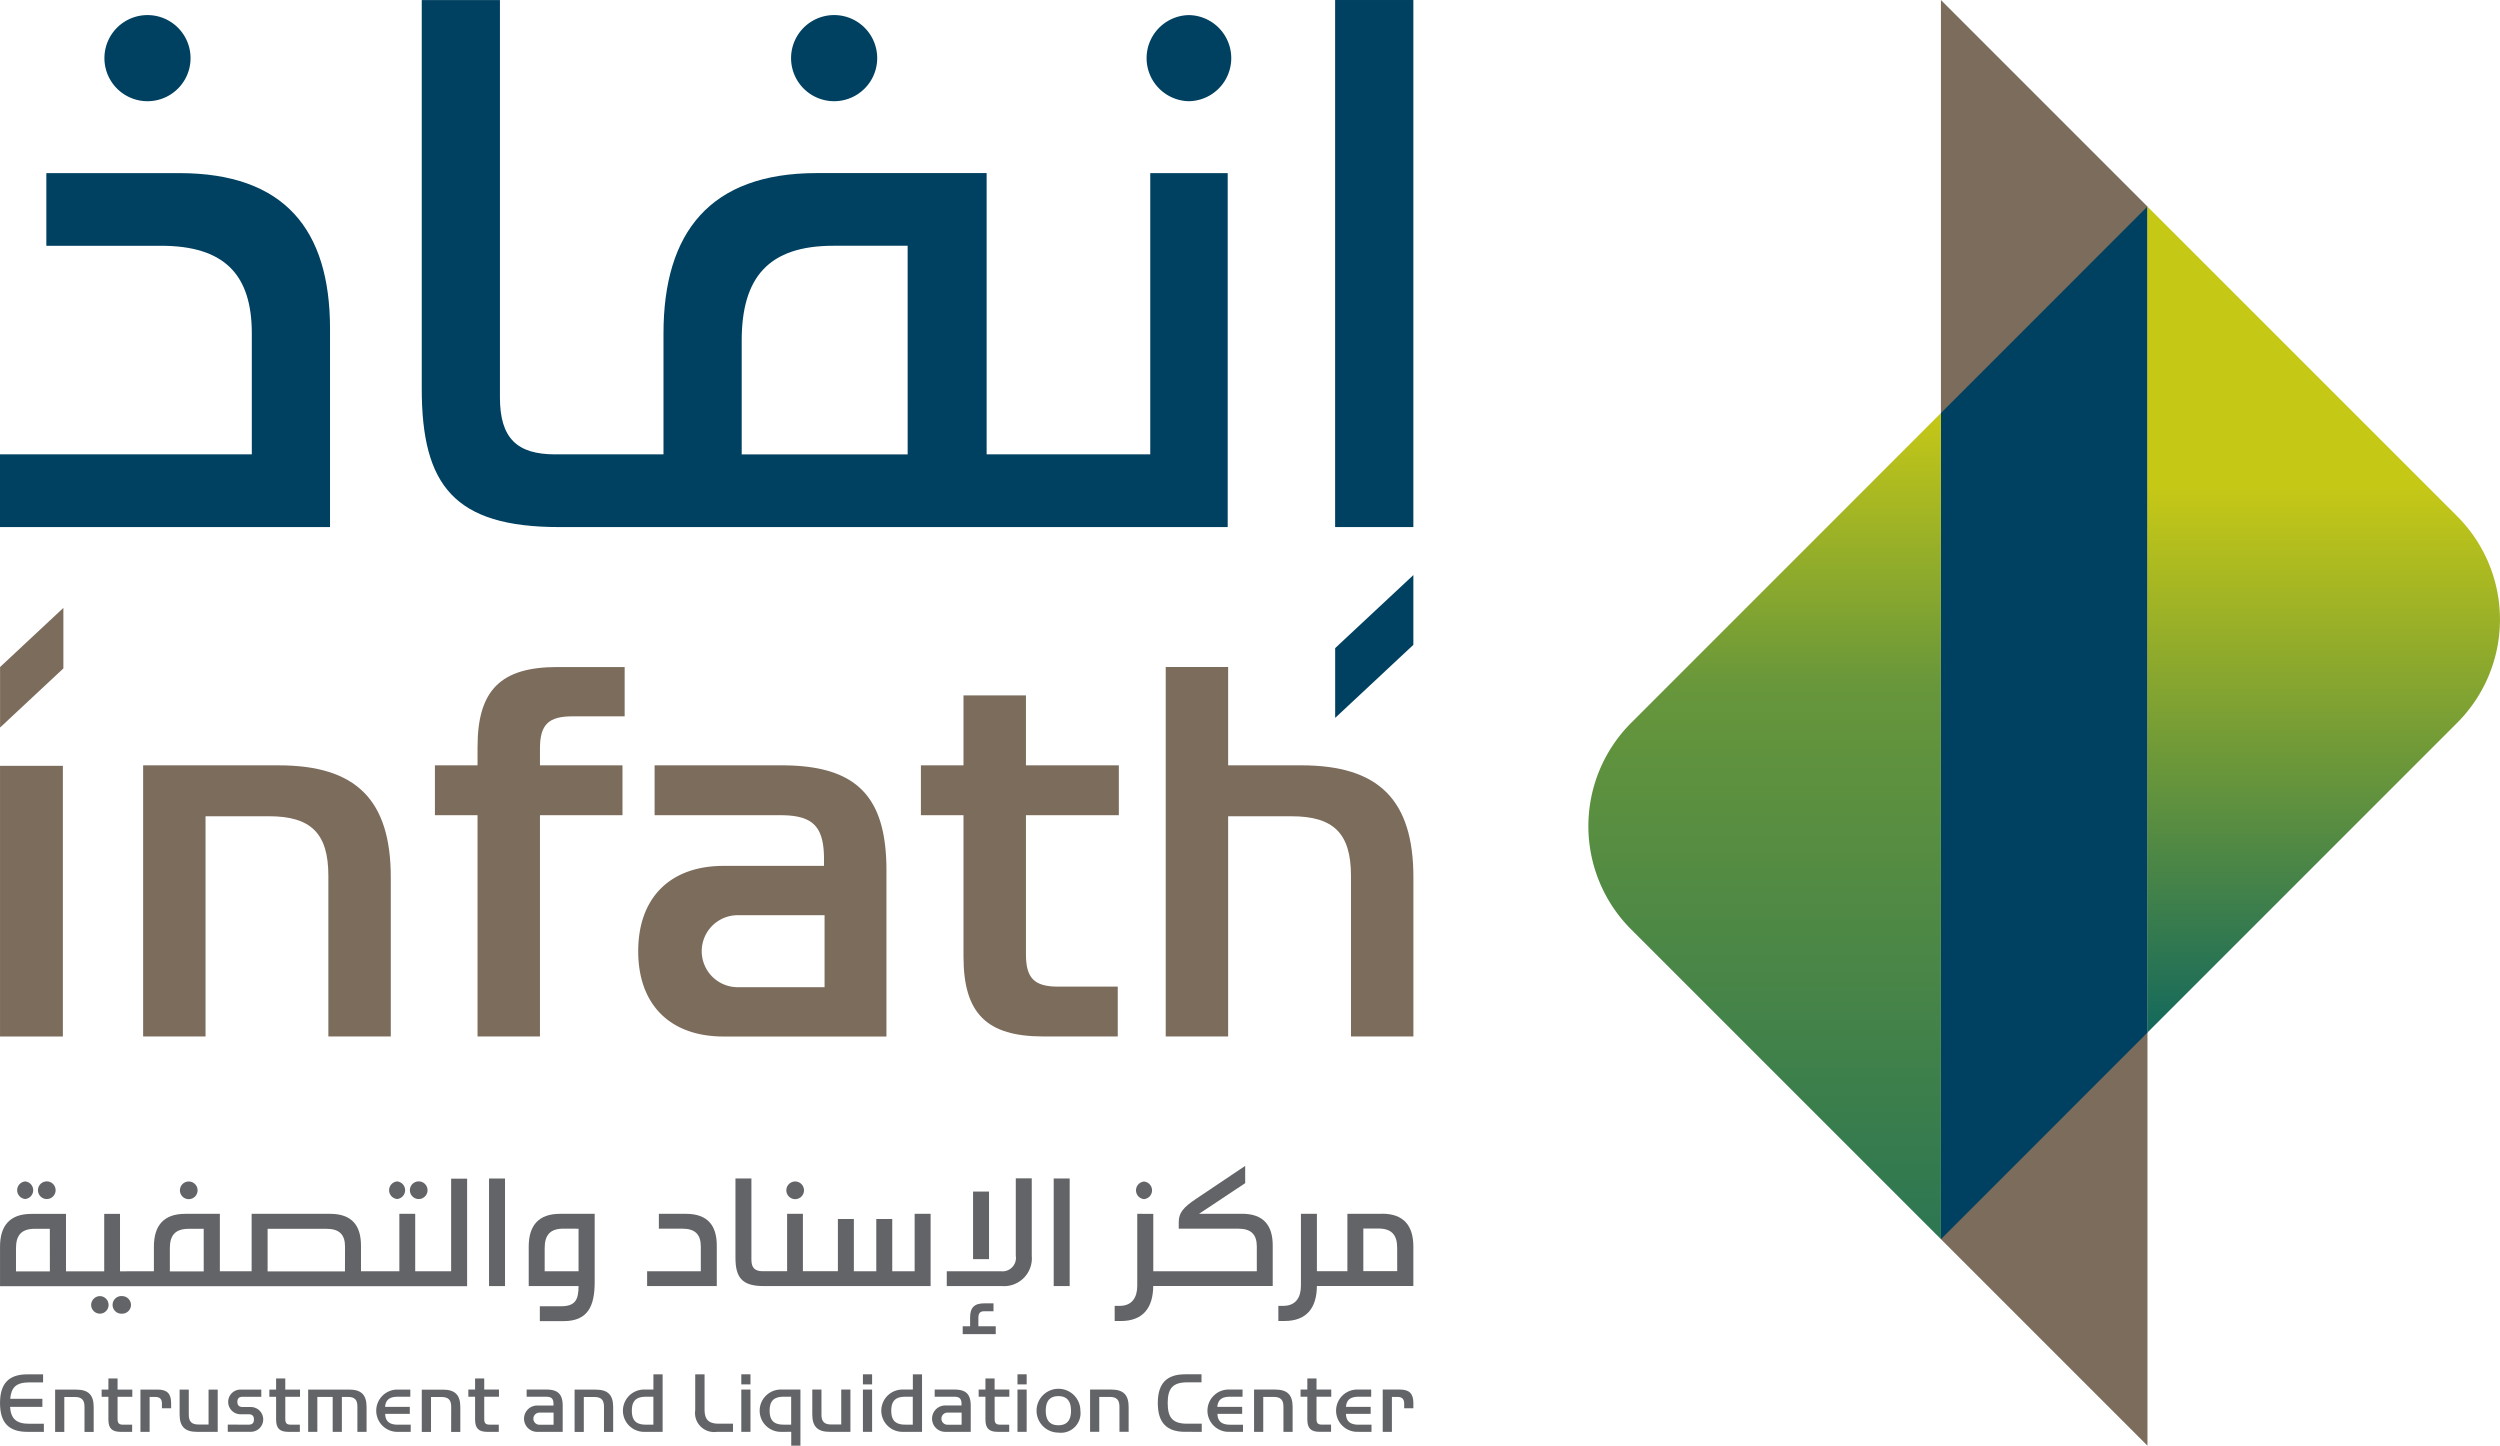 <svg xmlns="http://www.w3.org/2000/svg" xmlns:xlink="http://www.w3.org/1999/xlink" width="198.25" height="114.646" viewBox="0 0 198.25 114.646"><defs><style>.a{fill:#7c6c5c;}.b{fill:#004060;}.c{fill:url(#a);}.d{fill:url(#b);}.e{fill:#626467;}</style><linearGradient id="a" x1="0.5" x2="0.5" y2="1" gradientUnits="objectBoundingBox"><stop offset="0" stop-color="#c6c816"/><stop offset="0.333" stop-color="#67963b"/><stop offset="1" stop-color="#2c7652"/><stop offset="1" stop-color="#13685c"/><stop offset="1" stop-color="#c6c816"/></linearGradient><linearGradient id="b" x1="0.5" y1="0.34" x2="0.5" y2="1" gradientUnits="objectBoundingBox"><stop offset="0" stop-color="#c6c816"/><stop offset="1" stop-color="#13685c"/></linearGradient></defs><g transform="translate(125.957 0)"><path class="a" d="M211.865,183.169l0-65.51-16.378-16.377,0,98.265h0l16.378,16.377V183.169Z" transform="translate(-167.528 -101.281)"/><path class="b" d="M195.487,197.089l0-65.51L211.862,115.2l0,65.51Z" transform="translate(-167.528 -98.823)"/><g transform="translate(0 16.377)"><path class="c" d="M175.116,170.065l24.568,24.565V129.12l-24.566,24.568A11.581,11.581,0,0,0,175.116,170.065Z" transform="translate(-171.724 -112.742)"/><path class="d" d="M233.972,139.766,209.4,115.2l0,65.51,24.565-24.566A11.582,11.582,0,0,0,233.972,139.766Z" transform="translate(-165.07 -115.2)"/></g></g><g transform="translate(0 0.001)"><path class="b" d="M78.876,112.948H68.349v5.763h9.087c5.075,0,7.207,2.319,7.207,6.956v9.585H64.674v5.765H90.845V125.292c0-7.9-3.635-12.344-11.97-12.344" transform="translate(-64.674 -99.222)"/><path class="b" d="M75.122,109.128a3.415,3.415,0,0,0,0-6.83,3.415,3.415,0,0,0,0,6.83" transform="translate(-63.426 -101.103)"/><path class="b" d="M121.4,109.127a3.415,3.415,0,0,0,0-6.83,3.415,3.415,0,0,0,0,6.83" transform="translate(-55.253 -101.103)"/><path class="b" d="M145.312,102.3a3.415,3.415,0,0,0,0,6.829,3.415,3.415,0,0,0,0-6.829" transform="translate(-51.03 -101.104)"/><path class="b" d="M150.868,137.311H137.895V115.006H124.424c-8.46,0-12.154,4.7-12.154,12.72v9.586h-8.586c-3.005,0-4.384-1.253-4.384-4.511V101.286h-6.2v30.826c0,7.646,2.57,10.966,10.9,10.966h53.011v-28.07h-6.141v22.305m-19.238,0H118.472V128.29c0-5.015,2.131-7.52,7.269-7.52h5.89Z" transform="translate(-59.655 -101.282)"/><rect class="b" width="6.203" height="41.795" transform="translate(105.876)"/><path class="b" d="M160.861,140.04l-6.2,5.792v5.533l6.2-5.792V140.04" transform="translate(-48.782 -94.438)"/><g transform="translate(0.001 48.206)"><path class="a" d="M85.071,152.864H74.32v21.5h4.95V156.9h5.022c3.351,0,4.717,1.366,4.717,4.719v12.744h4.951V161.751c0-6.145-2.743-8.888-8.89-8.887" transform="translate(-62.971 -140.379)"/><path class="a" d="M97.366,152.566v1.467h-3.38v3.955h3.38v17.548h4.95V157.988h6.544v-3.955h-6.544V152.7c0-1.885.668-2.551,2.553-2.551h4.164v-3.911H103.7c-4.5,0-6.333,1.836-6.333,6.331" transform="translate(-59.498 -141.549)"/><path class="a" d="M119.046,152.863H108.987v3.955h9.972c2.587,0,3.462.882,3.462,3.505v.514h-7.969c-4.235,0-6.765,2.529-6.765,6.767s2.531,6.763,6.767,6.763h12.918V161.189c0-5.914-2.411-8.326-8.325-8.326m3.418,11.884v5.71h-6.886a2.855,2.855,0,0,1,0-5.71Z" transform="translate(-57.078 -140.379)"/><path class="a" d="M135.069,148.148h-4.952v5.547h-3.378v3.953h3.378v11.218c0,4.5,1.834,6.33,6.333,6.33h5.9v-3.952h-4.729c-1.883,0-2.551-.668-2.551-2.551V157.649h7.366v-3.955h-7.366v-5.547" transform="translate(-53.713 -141.211)"/><path class="a" d="M153.99,154.033h-5.8v-7.8h-4.95v29.3h4.95V158.072h5.023c3.349,0,4.717,1.366,4.718,4.719v12.744h4.95V162.921c0-6.147-2.741-8.888-8.888-8.888" transform="translate(-50.799 -141.549)"/><rect class="a" width="4.984" height="21.465" transform="translate(0.001 12.523)"/><path class="a" d="M69.7,142.253l-5.021,4.687v4.8l5.021-4.687v-4.8" transform="translate(-64.675 -142.253)"/></g><g transform="translate(0.002 92.455)"><path class="e" d="M71.508,188.635a.71.71,0,0,0-.691.715.7.7,0,0,0,.691.678.693.693,0,0,0,.691-.678.7.7,0,0,0-.691-.715" transform="translate(-63.591 -178.31)"/><path class="e" d="M73.024,188.635a.7.7,0,1,0,0,1.393.7.7,0,0,0,.689-.678.709.709,0,0,0-.689-.715" transform="translate(-63.328 -178.31)"/><path class="e" d="M66.475,182.3a.7.7,0,0,0,0-1.394.7.7,0,0,0,0,1.394" transform="translate(-64.48 -179.675)"/><path class="e" d="M67.99,182.3a.7.7,0,0,0,0-1.394.7.7,0,1,0,0,1.394" transform="translate(-64.217 -179.675)"/><rect class="e" width="1.266" height="5.359" transform="translate(77.162 2.035)"/><path class="e" d="M77.5,182.311a.7.7,0,0,0,0-1.4.7.7,0,0,0,0,1.4" transform="translate(-62.534 -179.674)"/><path class="e" d="M141.882,182.309a.7.7,0,0,0,0-1.394.7.7,0,0,0,0,1.394" transform="translate(-51.163 -179.674)"/><path class="e" d="M118.37,182.31a.7.7,0,0,0,0-1.4.7.7,0,0,0,0,1.4" transform="translate(-55.315 -179.674)"/><path class="e" d="M91.542,182.3a.7.7,0,0,0,0-1.394.7.7,0,0,0,0,1.394" transform="translate(-60.053 -179.675)"/><path class="e" d="M93.057,182.3a.7.7,0,0,0,0-1.394.7.7,0,1,0,0,1.394" transform="translate(-59.79 -179.675)"/><rect class="e" width="1.267" height="8.531" transform="translate(83.556 0.998)"/><path class="e" d="M149.891,183.659h-3.4l3.658-2.43v-1.37l-3.876,2.6c-1.048.7-1.393,1.126-1.393,1.867v.512H149.6c1.035,0,1.471.473,1.471,1.419v1.957h-8.21v-4.553H141.59v5.7c0,.92-.4,1.6-1.407,1.6H139.8v1.2h.486c1.765,0,2.557-1.05,2.571-2.776h9.476v-3.211c0-1.612-.741-2.519-2.443-2.519" transform="translate(-51.408 -179.86)"/><path class="e" d="M133.958,186.838a1.068,1.068,0,0,1-1.19,1.227h-4.284v1.177h4.373a2.207,2.207,0,0,0,2.366-2.4V180.7h-1.266v6.14" transform="translate(-53.407 -179.712)"/><path class="e" d="M130.8,190.273c0-.345.114-.524.472-.524H132v-.627h-.717c-.806,0-1.138.332-1.138,1.126v.691h-.588v.626h2.621v-.626H130.8v-.666" transform="translate(-53.217 -178.224)"/><path class="e" d="M159.056,183.089h-2.75v4.552h-2.418v-4.552h-1.266v5.7c0,.92-.4,1.6-1.406,1.6h-.384v1.2h.486c1.765,0,2.558-1.048,2.57-2.774h7.649v-3.134c0-1.637-.755-2.6-2.481-2.6m1.2,4.552h-2.686v-3.376h1.2c1.048,0,1.484.511,1.484,1.534Z" transform="translate(-49.46 -179.29)"/><rect class="e" width="1.267" height="8.531" transform="translate(38.779 1)"/><path class="e" d="M128.453,188.063h-1.778v-4.144h-1.266v4.144h-1.777v-4.144h-1.267v4.143h-2.774v-4.552h-1.253v4.552h-1.931c-.614,0-.9-.255-.9-.92v-6.434h-1.265V187c0,1.56.525,2.239,2.225,2.239h13.25v-5.73h-1.266v4.553" transform="translate(-55.922 -179.71)"/><path class="e" d="M100.308,185.686v3.134h3.952c0,1.112-.281,1.6-1.394,1.6H101.19V191.6h1.88c1.957,0,2.456-1.228,2.469-3.032V183.09h-2.75c-1.726,0-2.481.959-2.481,2.6m3.952-1.419v3.377h-2.686V185.8c0-1.024.435-1.534,1.484-1.534Z" transform="translate(-58.383 -179.29)"/><path class="e" d="M100.449,188.064H97.6V183.51H96.343v4.553H93.3v-2.033c0-1.612-.742-2.519-2.443-2.519H84.628v4.552H82.109v-4.552H79.358c-1.726,0-2.48.959-2.48,2.6v1.957H74.191v-4.552H72.938v4.553H69.907v-4.553H67.157c-1.727,0-2.481.959-2.481,2.6v3.135h37.04v-8.53h-1.267v7.354m-31.82,0H65.942v-1.843c0-1.024.435-1.534,1.484-1.534h1.2Zm12.2,0H78.143v-1.841c0-1.024.435-1.534,1.484-1.534h1.2Zm11.2,0H85.895v-3.376h4.669c1.035,0,1.471.473,1.471,1.42Z" transform="translate(-64.676 -179.71)"/><path class="e" d="M111.37,183.09h-2.15v1.177h1.856c1.035,0,1.47.473,1.47,1.419v1.957h-4.258v1.177h5.525v-3.211c0-1.612-.742-2.519-2.443-2.519" transform="translate(-56.974 -179.29)"/><g transform="translate(0 16.525)"><path class="e" d="M66.847,198.47c-1.484,0-2.171-.728-2.171-2.28s.687-2.281,2.171-2.281h1.244v.64H66.985c-1.031,0-1.423.4-1.5,1.3h2.55v.64H65.473c.062.927.481,1.34,1.512,1.339h1.168v.646Z" transform="translate(-64.676 -193.905)"/><path class="e" d="M70.719,196.3c0-.551-.227-.777-.777-.777h-.825v2.769h-.728v-3.353h1.677c.962,0,1.381.419,1.381,1.381v1.972h-.728Z" transform="translate(-64.02 -193.723)"/><path class="e" d="M73.036,198.42c-.694,0-.975-.281-.975-.975v-1.807h-.537v-.571h.537v-.879h.728v.879h1.168v.571H72.789v1.78c0,.315.117.433.433.433h.721v.569Z" transform="translate(-63.467 -193.855)"/><path class="e" d="M75.507,194.935c.742,0,1.066.324,1.066,1.065v.42h-.728v-.365c0-.371-.166-.535-.537-.535h-.44v2.769H74.14v-3.353Z" transform="translate(-63.005 -193.723)"/><path class="e" d="M78.16,198.288c-.962,0-1.381-.419-1.381-1.381v-1.972h.728v1.993c0,.549.227.777.777.777h.791v-2.77H79.8v3.353Z" transform="translate(-62.538 -193.723)"/><path class="e" d="M81.675,197.718c.288,0,.426-.131.426-.412s-.138-.413-.426-.413h-.639a.979.979,0,1,1,0-1.958h1.648v.571H81.22c-.288,0-.433.116-.432.4s.144.413.432.413h.633a.982.982,0,1,1,0,1.965H80.025v-.571Z" transform="translate(-61.965 -193.723)"/><path class="e" d="M84.34,198.42c-.694,0-.977-.281-.977-.975v-1.807h-.535v-.571h.535v-.88h.728v.88H85.26v.571H84.092v1.779c0,.317.118.433.433.433h.721v.571Z" transform="translate(-61.47 -193.855)"/><path class="e" d="M89.347,196.275c0-.537-.22-.757-.757-.757h-.474v2.77h-.728v-2.77H86.171v2.77h-.728v-3.353h3.251c.962,0,1.381.419,1.381,1.381v1.972h-.728Z" transform="translate(-61.008 -193.723)"/><path class="e" d="M91.674,198.288a1.677,1.677,0,0,1,0-3.353H92.74v.569h-1c-.646,0-.955.248-1,.8H92.7v.557H90.747c.014.537.281.859,1,.859h1.024v.571Z" transform="translate(-60.204 -193.723)"/><path class="e" d="M95.433,196.3c0-.549-.226-.777-.777-.777h-.824v2.77H93.1v-3.353h1.675c.962,0,1.381.42,1.381,1.381v1.973h-.728Z" transform="translate(-59.655 -193.723)"/><path class="e" d="M97.751,198.42c-.694,0-.977-.282-.977-.977v-1.807h-.535v-.571h.535v-.879H97.5v.879h1.168v.571H97.5v1.78c0,.317.118.433.433.433h.721v.571Z" transform="translate(-59.102 -193.855)"/><path class="e" d="M101.038,198.289a1.045,1.045,0,1,1,0-2.09h1.291v-.109c0-.427-.151-.585-.577-.585H100.2v-.571h1.567c.92,0,1.291.372,1.292,1.292v2.061Zm.178-1.526a.481.481,0,1,0,0,.962h1.12v-.962Z" transform="translate(-58.439 -193.723)"/><path class="e" d="M105.732,196.3c0-.551-.226-.777-.777-.777h-.824v2.769h-.73v-3.353h1.678c.961,0,1.38.419,1.38,1.381v1.972h-.729Z" transform="translate(-57.837 -193.723)"/><path class="e" d="M108.3,198.469a1.677,1.677,0,0,1,0-3.353h.782v-1.21h.73v4.563Zm.179-2.783c-.771,0-1.107.336-1.107,1.106s.337,1.107,1.107,1.107h.6v-2.213Z" transform="translate(-57.268 -193.905)"/><path class="e" d="M113.248,198.469a1.511,1.511,0,0,1-1.718-1.718v-2.845h.741v2.763c0,.839.315,1.154,1.154,1.154h1.1v.646Z" transform="translate(-56.401 -193.905)"/><path class="e" d="M115.364,193.906v.8h-.728v-.8Zm0,1.21v3.353h-.728v-3.353Z" transform="translate(-55.853 -193.905)"/><path class="e" d="M117.586,198.287a1.677,1.677,0,1,1,0-3.353H119.1v4.452h-.729v-1.1Zm.178-2.783c-.77,0-1.106.336-1.106,1.106s.337,1.106,1.107,1.106h.6V195.5Z" transform="translate(-55.628 -193.723)"/><path class="e" d="M120.8,198.287c-.961,0-1.381-.419-1.381-1.381v-1.972h.728v1.993c0,.549.227.777.777.777h.791v-2.77h.728v3.353Z" transform="translate(-55.007 -193.723)"/><path class="e" d="M123.561,193.906v.8h-.728v-.8Zm0,1.21v3.353h-.728v-3.353Z" transform="translate(-54.405 -193.905)"/><path class="e" d="M125.783,198.469a1.677,1.677,0,1,1,0-3.353h.784v-1.21h.728v4.563Zm.179-2.783c-.77,0-1.107.336-1.107,1.106s.338,1.106,1.107,1.106h.6v-2.213Z" transform="translate(-54.18 -193.905)"/><path class="e" d="M128.537,198.287a1.045,1.045,0,1,1,0-2.09h1.292v-.109c0-.426-.152-.585-.578-.585H127.7v-.569h1.567c.921,0,1.292.371,1.292,1.292v2.061Zm.179-1.526a.481.481,0,1,0,0,.962h1.12v-.962Z" transform="translate(-53.582 -193.723)"/><path class="e" d="M132.145,198.419c-.694,0-.975-.282-.975-.977v-1.807h-.537v-.569h.537v-.879h.728v.879h1.168v.571H131.9v1.78c0,.316.117.433.433.433h.721v.571Z" transform="translate(-53.027 -193.855)"/><path class="e" d="M133.977,193.906v.8h-.728v-.8Zm0,1.208v3.355h-.728v-3.355Z" transform="translate(-52.565 -193.905)"/><path class="e" d="M136.267,198.358a1.738,1.738,0,1,1,1.746-1.739A1.556,1.556,0,0,1,136.267,198.358Zm1-1.739c0-.77-.331-1.154-1-1.154s-1,.385-1,1.154.329,1.155,1,1.155S137.271,197.39,137.271,196.619Z" transform="translate(-52.34 -193.733)"/><path class="e" d="M140.471,196.294c0-.551-.226-.777-.777-.777h-.824v2.769h-.728v-3.353h1.678c.961,0,1.38.42,1.38,1.381v1.972h-.728Z" transform="translate(-51.701 -193.723)"/><path class="e" d="M144.872,198.468c-1.464,0-2.165-.721-2.165-2.281s.7-2.281,2.165-2.281h1.3v.639H145.03c-1.133,0-1.539.474-1.539,1.642s.406,1.636,1.539,1.636h1.161v.646Z" transform="translate(-50.895 -193.905)"/><path class="e" d="M147.765,198.286a1.677,1.677,0,1,1,0-3.353h1.065v.571h-1c-.646,0-.955.247-1,.8H148.8v.557h-1.959c.014.537.282.86,1,.86h1.024v.569Z" transform="translate(-50.298 -193.723)"/><path class="e" d="M151.524,196.293c0-.549-.227-.775-.777-.775h-.825v2.769h-.728v-3.353h1.677c.962,0,1.381.419,1.381,1.381v1.972h-.728Z" transform="translate(-49.749 -193.723)"/><path class="e" d="M153.841,198.418c-.694,0-.975-.281-.975-.975v-1.807h-.537v-.571h.537v-.88h.728v.88h1.168v.571h-1.168v1.779c0,.316.116.433.433.433h.721v.571Z" transform="translate(-49.196 -193.856)"/><path class="e" d="M156.435,198.286a1.677,1.677,0,1,1,0-3.353H157.5v.571h-1c-.646,0-.954.247-1,.8h1.959v.557h-1.959c.014.537.282.859,1,.859h1.025v.571Z" transform="translate(-48.767 -193.723)"/><path class="e" d="M159.231,194.933c.742,0,1.065.322,1.065,1.065v.419h-.728v-.364c0-.372-.165-.536-.535-.536h-.44v2.77h-.728v-3.353Z" transform="translate(-48.218 -193.723)"/></g></g></g></svg>
